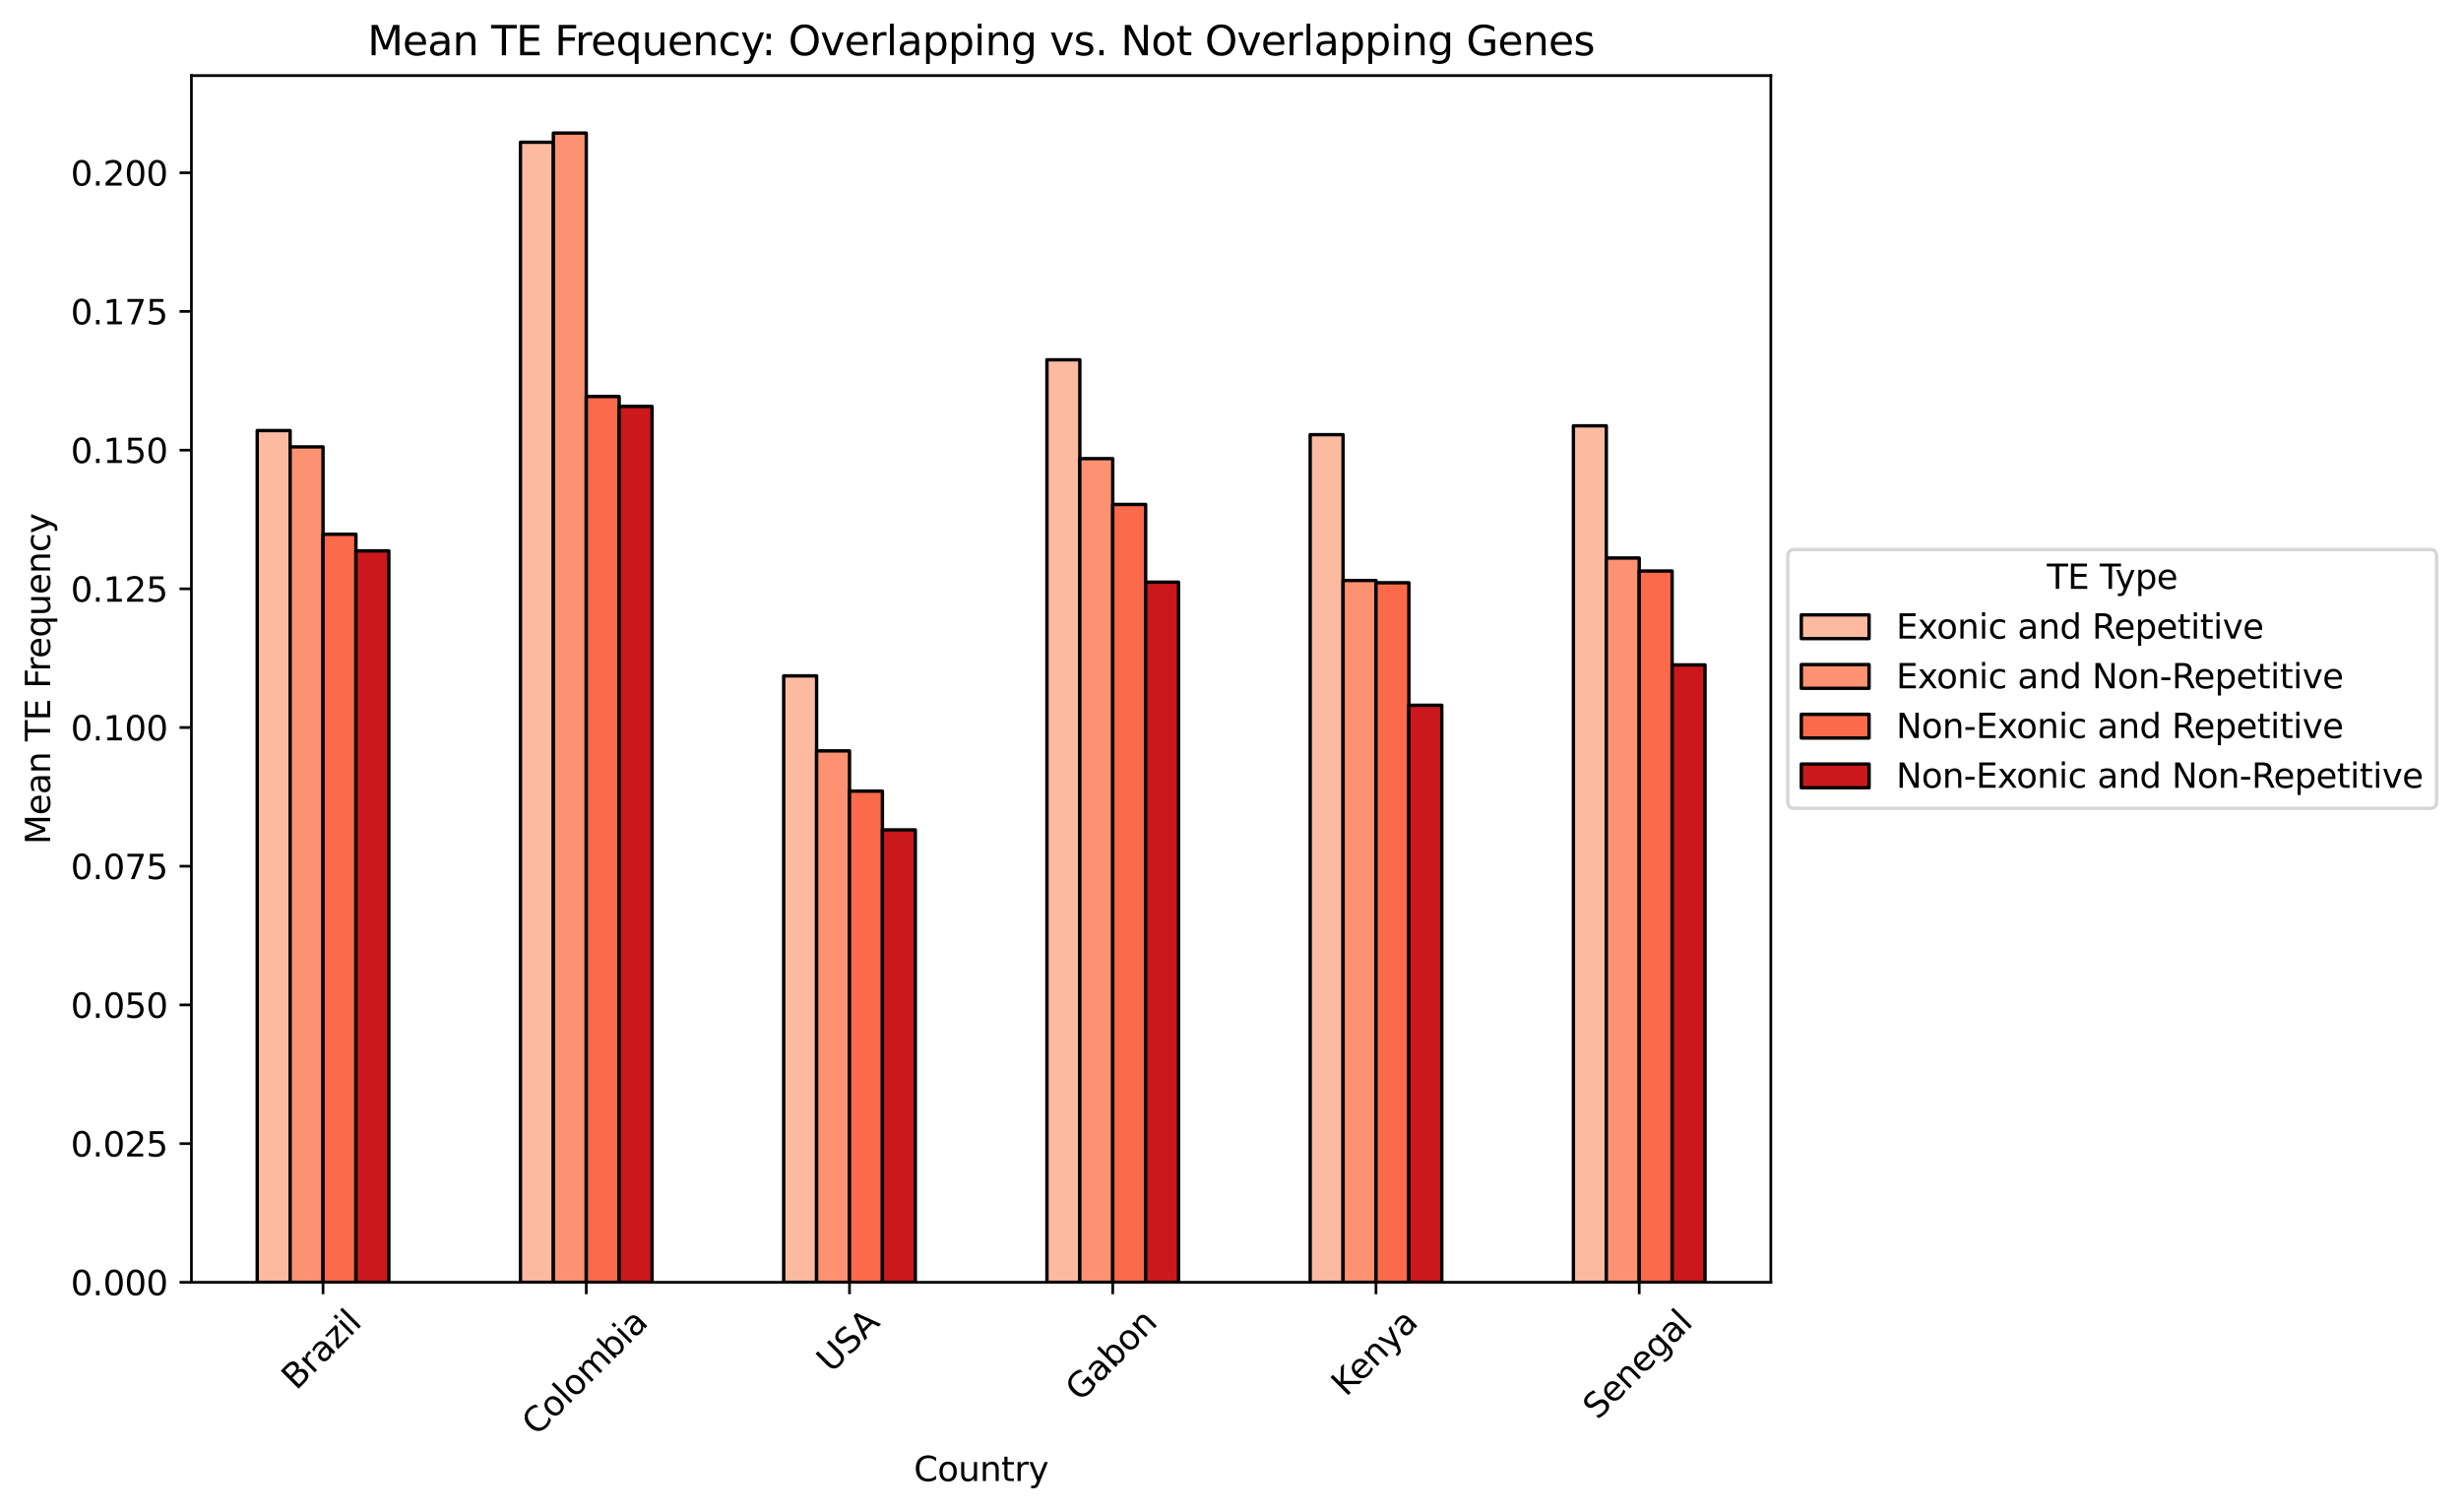 <?xml version="1.0" encoding="utf-8" standalone="no"?>
<!DOCTYPE svg PUBLIC "-//W3C//DTD SVG 1.1//EN"
  "http://www.w3.org/Graphics/SVG/1.1/DTD/svg11.dtd">
<svg xmlns:xlink="http://www.w3.org/1999/xlink" width="726.507pt" height="446.509pt" viewBox="0 0 726.507 446.509" xmlns="http://www.w3.org/2000/svg" version="1.1">
 <defs>
  <style type="text/css">*{stroke-linejoin: round; stroke-linecap: butt}</style>
 </defs>
 <g id="figure_1">
  <g id="patch_1">
   <path d="M 0 446.509 
L 726.507 446.509 
L 726.507 0 
L 0 0 
z
" style="fill: #ffffff"/>
  </g>
  <g id="axes_1">
   <g id="patch_2">
    <path d="M 56.506 378.558 
L 522.766 378.558 
L 522.766 22.318 
L 56.506 22.318 
z
" style="fill: #ffffff"/>
   </g>
   <g id="patch_3">
    <path d="M 75.934 378.558 
L 85.647 378.558 
L 85.647 127.107 
L 75.934 127.107 
z
" clip-path="url(#p487d6bd7fc)" style="fill: #fcbba1; stroke: #000000; stroke-linejoin: miter"/>
   </g>
   <g id="patch_4">
    <path d="M 153.644 378.558 
L 163.357 378.558 
L 163.357 41.989 
L 153.644 41.989 
z
" clip-path="url(#p487d6bd7fc)" style="fill: #fcbba1; stroke: #000000; stroke-linejoin: miter"/>
   </g>
   <g id="patch_5">
    <path d="M 231.354 378.558 
L 241.067 378.558 
L 241.067 199.533 
L 231.354 199.533 
z
" clip-path="url(#p487d6bd7fc)" style="fill: #fcbba1; stroke: #000000; stroke-linejoin: miter"/>
   </g>
   <g id="patch_6">
    <path d="M 309.064 378.558 
L 318.777 378.558 
L 318.777 106.212 
L 309.064 106.212 
z
" clip-path="url(#p487d6bd7fc)" style="fill: #fcbba1; stroke: #000000; stroke-linejoin: miter"/>
   </g>
   <g id="patch_7">
    <path d="M 386.774 378.558 
L 396.488 378.558 
L 396.488 128.318 
L 386.774 128.318 
z
" clip-path="url(#p487d6bd7fc)" style="fill: #fcbba1; stroke: #000000; stroke-linejoin: miter"/>
   </g>
   <g id="patch_8">
    <path d="M 464.484 378.558 
L 474.197 378.558 
L 474.197 125.704 
L 464.484 125.704 
z
" clip-path="url(#p487d6bd7fc)" style="fill: #fcbba1; stroke: #000000; stroke-linejoin: miter"/>
   </g>
   <g id="patch_9">
    <path d="M 85.647 378.558 
L 95.361 378.558 
L 95.361 131.926 
L 85.647 131.926 
z
" clip-path="url(#p487d6bd7fc)" style="fill: #fc9272; stroke: #000000; stroke-linejoin: miter"/>
   </g>
   <g id="patch_10">
    <path d="M 163.357 378.558 
L 173.071 378.558 
L 173.071 39.282 
L 163.357 39.282 
z
" clip-path="url(#p487d6bd7fc)" style="fill: #fc9272; stroke: #000000; stroke-linejoin: miter"/>
   </g>
   <g id="patch_11">
    <path d="M 241.067 378.558 
L 250.781 378.558 
L 250.781 221.669 
L 241.067 221.669 
z
" clip-path="url(#p487d6bd7fc)" style="fill: #fc9272; stroke: #000000; stroke-linejoin: miter"/>
   </g>
   <g id="patch_12">
    <path d="M 318.777 378.558 
L 328.491 378.558 
L 328.491 135.392 
L 318.777 135.392 
z
" clip-path="url(#p487d6bd7fc)" style="fill: #fc9272; stroke: #000000; stroke-linejoin: miter"/>
   </g>
   <g id="patch_13">
    <path d="M 396.488 378.558 
L 406.201 378.558 
L 406.201 171.367 
L 396.488 171.367 
z
" clip-path="url(#p487d6bd7fc)" style="fill: #fc9272; stroke: #000000; stroke-linejoin: miter"/>
   </g>
   <g id="patch_14">
    <path d="M 474.197 378.558 
L 483.911 378.558 
L 483.911 164.737 
L 474.197 164.737 
z
" clip-path="url(#p487d6bd7fc)" style="fill: #fc9272; stroke: #000000; stroke-linejoin: miter"/>
   </g>
   <g id="patch_15">
    <path d="M 95.361 378.558 
L 105.075 378.558 
L 105.075 157.716 
L 95.361 157.716 
z
" clip-path="url(#p487d6bd7fc)" style="fill: #fb6a4a; stroke: #000000; stroke-linejoin: miter"/>
   </g>
   <g id="patch_16">
    <path d="M 173.071 378.558 
L 182.785 378.558 
L 182.785 117.057 
L 173.071 117.057 
z
" clip-path="url(#p487d6bd7fc)" style="fill: #fb6a4a; stroke: #000000; stroke-linejoin: miter"/>
   </g>
   <g id="patch_17">
    <path d="M 250.781 378.558 
L 260.495 378.558 
L 260.495 233.549 
L 250.781 233.549 
z
" clip-path="url(#p487d6bd7fc)" style="fill: #fb6a4a; stroke: #000000; stroke-linejoin: miter"/>
   </g>
   <g id="patch_18">
    <path d="M 328.491 378.558 
L 338.205 378.558 
L 338.205 148.921 
L 328.491 148.921 
z
" clip-path="url(#p487d6bd7fc)" style="fill: #fb6a4a; stroke: #000000; stroke-linejoin: miter"/>
   </g>
   <g id="patch_19">
    <path d="M 406.201 378.558 
L 415.915 378.558 
L 415.915 172.039 
L 406.201 172.039 
z
" clip-path="url(#p487d6bd7fc)" style="fill: #fb6a4a; stroke: #000000; stroke-linejoin: miter"/>
   </g>
   <g id="patch_20">
    <path d="M 483.911 378.558 
L 493.625 378.558 
L 493.625 168.573 
L 483.911 168.573 
z
" clip-path="url(#p487d6bd7fc)" style="fill: #fb6a4a; stroke: #000000; stroke-linejoin: miter"/>
   </g>
   <g id="patch_21">
    <path d="M 105.075 378.558 
L 114.789 378.558 
L 114.789 162.623 
L 105.075 162.623 
z
" clip-path="url(#p487d6bd7fc)" style="fill: #cb181d; stroke: #000000; stroke-linejoin: miter"/>
   </g>
   <g id="patch_22">
    <path d="M 182.785 378.558 
L 192.499 378.558 
L 192.499 119.98 
L 182.785 119.98 
z
" clip-path="url(#p487d6bd7fc)" style="fill: #cb181d; stroke: #000000; stroke-linejoin: miter"/>
   </g>
   <g id="patch_23">
    <path d="M 260.495 378.558 
L 270.209 378.558 
L 270.209 244.987 
L 260.495 244.987 
z
" clip-path="url(#p487d6bd7fc)" style="fill: #cb181d; stroke: #000000; stroke-linejoin: miter"/>
   </g>
   <g id="patch_24">
    <path d="M 338.205 378.558 
L 347.919 378.558 
L 347.919 171.861 
L 338.205 171.861 
z
" clip-path="url(#p487d6bd7fc)" style="fill: #cb181d; stroke: #000000; stroke-linejoin: miter"/>
   </g>
   <g id="patch_25">
    <path d="M 415.915 378.558 
L 425.629 378.558 
L 425.629 208.203 
L 415.915 208.203 
z
" clip-path="url(#p487d6bd7fc)" style="fill: #cb181d; stroke: #000000; stroke-linejoin: miter"/>
   </g>
   <g id="patch_26">
    <path d="M 493.625 378.558 
L 503.339 378.558 
L 503.339 196.293 
L 493.625 196.293 
z
" clip-path="url(#p487d6bd7fc)" style="fill: #cb181d; stroke: #000000; stroke-linejoin: miter"/>
   </g>
   <g id="matplotlib.axis_1">
    <g id="xtick_1">
     <g id="line2d_1">
      <defs>
       <path id="me671d9c450" d="M 0 0 
L 0 3.5 
" style="stroke: #000000; stroke-width: 0.8"/>
      </defs>
      <g>
       <use xlink:href="#me671d9c450" x="95.361" y="378.558" style="stroke: #000000; stroke-width: 0.8"/>
      </g>
     </g>
     <g id="text_1">
      <!-- Brazil -->
      <g transform="translate(87.447 410.663) rotate(-45) scale(0.1 -0.1)">
       <defs>
        <path id="DejaVuSans-42" d="M 1259 2228 
L 1259 519 
L 2272 519 
Q 2781 519 3026 730 
Q 3272 941 3272 1375 
Q 3272 1813 3026 2020 
Q 2781 2228 2272 2228 
L 1259 2228 
z
M 1259 4147 
L 1259 2741 
L 2194 2741 
Q 2656 2741 2882 2914 
Q 3109 3088 3109 3444 
Q 3109 3797 2882 3972 
Q 2656 4147 2194 4147 
L 1259 4147 
z
M 628 4666 
L 2241 4666 
Q 2963 4666 3353 4366 
Q 3744 4066 3744 3513 
Q 3744 3084 3544 2831 
Q 3344 2578 2956 2516 
Q 3422 2416 3680 2098 
Q 3938 1781 3938 1306 
Q 3938 681 3513 340 
Q 3088 0 2303 0 
L 628 0 
L 628 4666 
z
" transform="scale(0.016)"/>
        <path id="DejaVuSans-72" d="M 2631 2963 
Q 2534 3019 2420 3045 
Q 2306 3072 2169 3072 
Q 1681 3072 1420 2755 
Q 1159 2438 1159 1844 
L 1159 0 
L 581 0 
L 581 3500 
L 1159 3500 
L 1159 2956 
Q 1341 3275 1631 3429 
Q 1922 3584 2338 3584 
Q 2397 3584 2469 3576 
Q 2541 3569 2628 3553 
L 2631 2963 
z
" transform="scale(0.016)"/>
        <path id="DejaVuSans-61" d="M 2194 1759 
Q 1497 1759 1228 1600 
Q 959 1441 959 1056 
Q 959 750 1161 570 
Q 1363 391 1709 391 
Q 2188 391 2477 730 
Q 2766 1069 2766 1631 
L 2766 1759 
L 2194 1759 
z
M 3341 1997 
L 3341 0 
L 2766 0 
L 2766 531 
Q 2569 213 2275 61 
Q 1981 -91 1556 -91 
Q 1019 -91 701 211 
Q 384 513 384 1019 
Q 384 1609 779 1909 
Q 1175 2209 1959 2209 
L 2766 2209 
L 2766 2266 
Q 2766 2663 2505 2880 
Q 2244 3097 1772 3097 
Q 1472 3097 1187 3025 
Q 903 2953 641 2809 
L 641 3341 
Q 956 3463 1253 3523 
Q 1550 3584 1831 3584 
Q 2591 3584 2966 3190 
Q 3341 2797 3341 1997 
z
" transform="scale(0.016)"/>
        <path id="DejaVuSans-7a" d="M 353 3500 
L 3084 3500 
L 3084 2975 
L 922 459 
L 3084 459 
L 3084 0 
L 275 0 
L 275 525 
L 2438 3041 
L 353 3041 
L 353 3500 
z
" transform="scale(0.016)"/>
        <path id="DejaVuSans-69" d="M 603 3500 
L 1178 3500 
L 1178 0 
L 603 0 
L 603 3500 
z
M 603 4863 
L 1178 4863 
L 1178 4134 
L 603 4134 
L 603 4863 
z
" transform="scale(0.016)"/>
        <path id="DejaVuSans-6c" d="M 603 4863 
L 1178 4863 
L 1178 0 
L 603 0 
L 603 4863 
z
" transform="scale(0.016)"/>
       </defs>
       <use xlink:href="#DejaVuSans-42"/>
       <use xlink:href="#DejaVuSans-72" x="68.604"/>
       <use xlink:href="#DejaVuSans-61" x="109.717"/>
       <use xlink:href="#DejaVuSans-7a" x="170.996"/>
       <use xlink:href="#DejaVuSans-69" x="223.486"/>
       <use xlink:href="#DejaVuSans-6c" x="251.27"/>
      </g>
     </g>
    </g>
    <g id="xtick_2">
     <g id="line2d_2">
      <g>
       <use xlink:href="#me671d9c450" x="173.071" y="378.558" style="stroke: #000000; stroke-width: 0.8"/>
      </g>
     </g>
     <g id="text_2">
      <!-- Colombia -->
      <g transform="translate(158.408 424.161) rotate(-45) scale(0.1 -0.1)">
       <defs>
        <path id="DejaVuSans-43" d="M 4122 4306 
L 4122 3641 
Q 3803 3938 3442 4084 
Q 3081 4231 2675 4231 
Q 1875 4231 1450 3742 
Q 1025 3253 1025 2328 
Q 1025 1406 1450 917 
Q 1875 428 2675 428 
Q 3081 428 3442 575 
Q 3803 722 4122 1019 
L 4122 359 
Q 3791 134 3420 21 
Q 3050 -91 2638 -91 
Q 1578 -91 968 557 
Q 359 1206 359 2328 
Q 359 3453 968 4101 
Q 1578 4750 2638 4750 
Q 3056 4750 3426 4639 
Q 3797 4528 4122 4306 
z
" transform="scale(0.016)"/>
        <path id="DejaVuSans-6f" d="M 1959 3097 
Q 1497 3097 1228 2736 
Q 959 2375 959 1747 
Q 959 1119 1226 758 
Q 1494 397 1959 397 
Q 2419 397 2687 759 
Q 2956 1122 2956 1747 
Q 2956 2369 2687 2733 
Q 2419 3097 1959 3097 
z
M 1959 3584 
Q 2709 3584 3137 3096 
Q 3566 2609 3566 1747 
Q 3566 888 3137 398 
Q 2709 -91 1959 -91 
Q 1206 -91 779 398 
Q 353 888 353 1747 
Q 353 2609 779 3096 
Q 1206 3584 1959 3584 
z
" transform="scale(0.016)"/>
        <path id="DejaVuSans-6d" d="M 3328 2828 
Q 3544 3216 3844 3400 
Q 4144 3584 4550 3584 
Q 5097 3584 5394 3201 
Q 5691 2819 5691 2113 
L 5691 0 
L 5113 0 
L 5113 2094 
Q 5113 2597 4934 2840 
Q 4756 3084 4391 3084 
Q 3944 3084 3684 2787 
Q 3425 2491 3425 1978 
L 3425 0 
L 2847 0 
L 2847 2094 
Q 2847 2600 2669 2842 
Q 2491 3084 2119 3084 
Q 1678 3084 1418 2786 
Q 1159 2488 1159 1978 
L 1159 0 
L 581 0 
L 581 3500 
L 1159 3500 
L 1159 2956 
Q 1356 3278 1631 3431 
Q 1906 3584 2284 3584 
Q 2666 3584 2933 3390 
Q 3200 3197 3328 2828 
z
" transform="scale(0.016)"/>
        <path id="DejaVuSans-62" d="M 3116 1747 
Q 3116 2381 2855 2742 
Q 2594 3103 2138 3103 
Q 1681 3103 1420 2742 
Q 1159 2381 1159 1747 
Q 1159 1113 1420 752 
Q 1681 391 2138 391 
Q 2594 391 2855 752 
Q 3116 1113 3116 1747 
z
M 1159 2969 
Q 1341 3281 1617 3432 
Q 1894 3584 2278 3584 
Q 2916 3584 3314 3078 
Q 3713 2572 3713 1747 
Q 3713 922 3314 415 
Q 2916 -91 2278 -91 
Q 1894 -91 1617 61 
Q 1341 213 1159 525 
L 1159 0 
L 581 0 
L 581 4863 
L 1159 4863 
L 1159 2969 
z
" transform="scale(0.016)"/>
       </defs>
       <use xlink:href="#DejaVuSans-43"/>
       <use xlink:href="#DejaVuSans-6f" x="69.824"/>
       <use xlink:href="#DejaVuSans-6c" x="131.006"/>
       <use xlink:href="#DejaVuSans-6f" x="158.789"/>
       <use xlink:href="#DejaVuSans-6d" x="219.971"/>
       <use xlink:href="#DejaVuSans-62" x="317.383"/>
       <use xlink:href="#DejaVuSans-69" x="380.859"/>
       <use xlink:href="#DejaVuSans-61" x="408.643"/>
      </g>
     </g>
    </g>
    <g id="xtick_3">
     <g id="line2d_3">
      <g>
       <use xlink:href="#me671d9c450" x="250.781" y="378.558" style="stroke: #000000; stroke-width: 0.8"/>
      </g>
     </g>
     <g id="text_3">
      <!-- USA -->
      <g transform="translate(245.416 405.565) rotate(-45) scale(0.1 -0.1)">
       <defs>
        <path id="DejaVuSans-55" d="M 556 4666 
L 1191 4666 
L 1191 1831 
Q 1191 1081 1462 751 
Q 1734 422 2344 422 
Q 2950 422 3222 751 
Q 3494 1081 3494 1831 
L 3494 4666 
L 4128 4666 
L 4128 1753 
Q 4128 841 3676 375 
Q 3225 -91 2344 -91 
Q 1459 -91 1007 375 
Q 556 841 556 1753 
L 556 4666 
z
" transform="scale(0.016)"/>
        <path id="DejaVuSans-53" d="M 3425 4513 
L 3425 3897 
Q 3066 4069 2747 4153 
Q 2428 4238 2131 4238 
Q 1616 4238 1336 4038 
Q 1056 3838 1056 3469 
Q 1056 3159 1242 3001 
Q 1428 2844 1947 2747 
L 2328 2669 
Q 3034 2534 3370 2195 
Q 3706 1856 3706 1288 
Q 3706 609 3251 259 
Q 2797 -91 1919 -91 
Q 1588 -91 1214 -16 
Q 841 59 441 206 
L 441 856 
Q 825 641 1194 531 
Q 1563 422 1919 422 
Q 2459 422 2753 634 
Q 3047 847 3047 1241 
Q 3047 1584 2836 1778 
Q 2625 1972 2144 2069 
L 1759 2144 
Q 1053 2284 737 2584 
Q 422 2884 422 3419 
Q 422 4038 858 4394 
Q 1294 4750 2059 4750 
Q 2388 4750 2728 4690 
Q 3069 4631 3425 4513 
z
" transform="scale(0.016)"/>
        <path id="DejaVuSans-41" d="M 2188 4044 
L 1331 1722 
L 3047 1722 
L 2188 4044 
z
M 1831 4666 
L 2547 4666 
L 4325 0 
L 3669 0 
L 3244 1197 
L 1141 1197 
L 716 0 
L 50 0 
L 1831 4666 
z
" transform="scale(0.016)"/>
       </defs>
       <use xlink:href="#DejaVuSans-55"/>
       <use xlink:href="#DejaVuSans-53" x="73.193"/>
       <use xlink:href="#DejaVuSans-41" x="138.545"/>
      </g>
     </g>
    </g>
    <g id="xtick_4">
     <g id="line2d_4">
      <g>
       <use xlink:href="#me671d9c450" x="328.491" y="378.558" style="stroke: #000000; stroke-width: 0.8"/>
      </g>
     </g>
     <g id="text_4">
      <!-- Gabon -->
      <g transform="translate(318.888 414.04) rotate(-45) scale(0.1 -0.1)">
       <defs>
        <path id="DejaVuSans-47" d="M 3809 666 
L 3809 1919 
L 2778 1919 
L 2778 2438 
L 4434 2438 
L 4434 434 
Q 4069 175 3628 42 
Q 3188 -91 2688 -91 
Q 1594 -91 976 548 
Q 359 1188 359 2328 
Q 359 3472 976 4111 
Q 1594 4750 2688 4750 
Q 3144 4750 3555 4637 
Q 3966 4525 4313 4306 
L 4313 3634 
Q 3963 3931 3569 4081 
Q 3175 4231 2741 4231 
Q 1884 4231 1454 3753 
Q 1025 3275 1025 2328 
Q 1025 1384 1454 906 
Q 1884 428 2741 428 
Q 3075 428 3337 486 
Q 3600 544 3809 666 
z
" transform="scale(0.016)"/>
        <path id="DejaVuSans-6e" d="M 3513 2113 
L 3513 0 
L 2938 0 
L 2938 2094 
Q 2938 2591 2744 2837 
Q 2550 3084 2163 3084 
Q 1697 3084 1428 2787 
Q 1159 2491 1159 1978 
L 1159 0 
L 581 0 
L 581 3500 
L 1159 3500 
L 1159 2956 
Q 1366 3272 1645 3428 
Q 1925 3584 2291 3584 
Q 2894 3584 3203 3211 
Q 3513 2838 3513 2113 
z
" transform="scale(0.016)"/>
       </defs>
       <use xlink:href="#DejaVuSans-47"/>
       <use xlink:href="#DejaVuSans-61" x="77.49"/>
       <use xlink:href="#DejaVuSans-62" x="138.77"/>
       <use xlink:href="#DejaVuSans-6f" x="202.246"/>
       <use xlink:href="#DejaVuSans-6e" x="263.428"/>
      </g>
     </g>
    </g>
    <g id="xtick_5">
     <g id="line2d_5">
      <g>
       <use xlink:href="#me671d9c450" x="406.201" y="378.558" style="stroke: #000000; stroke-width: 0.8"/>
      </g>
     </g>
     <g id="text_5">
      <!-- Kenya -->
      <g transform="translate(397.335 412.565) rotate(-45) scale(0.1 -0.1)">
       <defs>
        <path id="DejaVuSans-4b" d="M 628 4666 
L 1259 4666 
L 1259 2694 
L 3353 4666 
L 4166 4666 
L 1850 2491 
L 4331 0 
L 3500 0 
L 1259 2247 
L 1259 0 
L 628 0 
L 628 4666 
z
" transform="scale(0.016)"/>
        <path id="DejaVuSans-65" d="M 3597 1894 
L 3597 1613 
L 953 1613 
Q 991 1019 1311 708 
Q 1631 397 2203 397 
Q 2534 397 2845 478 
Q 3156 559 3463 722 
L 3463 178 
Q 3153 47 2828 -22 
Q 2503 -91 2169 -91 
Q 1331 -91 842 396 
Q 353 884 353 1716 
Q 353 2575 817 3079 
Q 1281 3584 2069 3584 
Q 2775 3584 3186 3129 
Q 3597 2675 3597 1894 
z
M 3022 2063 
Q 3016 2534 2758 2815 
Q 2500 3097 2075 3097 
Q 1594 3097 1305 2825 
Q 1016 2553 972 2059 
L 3022 2063 
z
" transform="scale(0.016)"/>
        <path id="DejaVuSans-79" d="M 2059 -325 
Q 1816 -950 1584 -1140 
Q 1353 -1331 966 -1331 
L 506 -1331 
L 506 -850 
L 844 -850 
Q 1081 -850 1212 -737 
Q 1344 -625 1503 -206 
L 1606 56 
L 191 3500 
L 800 3500 
L 1894 763 
L 2988 3500 
L 3597 3500 
L 2059 -325 
z
" transform="scale(0.016)"/>
       </defs>
       <use xlink:href="#DejaVuSans-4b"/>
       <use xlink:href="#DejaVuSans-65" x="60.576"/>
       <use xlink:href="#DejaVuSans-6e" x="122.1"/>
       <use xlink:href="#DejaVuSans-79" x="185.479"/>
       <use xlink:href="#DejaVuSans-61" x="244.658"/>
      </g>
     </g>
    </g>
    <g id="xtick_6">
     <g id="line2d_6">
      <g>
       <use xlink:href="#me671d9c450" x="483.911" y="378.558" style="stroke: #000000; stroke-width: 0.8"/>
      </g>
     </g>
     <g id="text_6">
      <!-- Senegal -->
      <g transform="translate(471.633 419.39) rotate(-45) scale(0.1 -0.1)">
       <defs>
        <path id="DejaVuSans-67" d="M 2906 1791 
Q 2906 2416 2648 2759 
Q 2391 3103 1925 3103 
Q 1463 3103 1205 2759 
Q 947 2416 947 1791 
Q 947 1169 1205 825 
Q 1463 481 1925 481 
Q 2391 481 2648 825 
Q 2906 1169 2906 1791 
z
M 3481 434 
Q 3481 -459 3084 -895 
Q 2688 -1331 1869 -1331 
Q 1566 -1331 1297 -1286 
Q 1028 -1241 775 -1147 
L 775 -588 
Q 1028 -725 1275 -790 
Q 1522 -856 1778 -856 
Q 2344 -856 2625 -561 
Q 2906 -266 2906 331 
L 2906 616 
Q 2728 306 2450 153 
Q 2172 0 1784 0 
Q 1141 0 747 490 
Q 353 981 353 1791 
Q 353 2603 747 3093 
Q 1141 3584 1784 3584 
Q 2172 3584 2450 3431 
Q 2728 3278 2906 2969 
L 2906 3500 
L 3481 3500 
L 3481 434 
z
" transform="scale(0.016)"/>
       </defs>
       <use xlink:href="#DejaVuSans-53"/>
       <use xlink:href="#DejaVuSans-65" x="63.477"/>
       <use xlink:href="#DejaVuSans-6e" x="125"/>
       <use xlink:href="#DejaVuSans-65" x="188.379"/>
       <use xlink:href="#DejaVuSans-67" x="249.902"/>
       <use xlink:href="#DejaVuSans-61" x="313.379"/>
       <use xlink:href="#DejaVuSans-6c" x="374.658"/>
      </g>
     </g>
    </g>
    <g id="text_7">
     <!-- Country -->
     <g transform="translate(269.773 437.23) scale(0.1 -0.1)">
      <defs>
       <path id="DejaVuSans-75" d="M 544 1381 
L 544 3500 
L 1119 3500 
L 1119 1403 
Q 1119 906 1312 657 
Q 1506 409 1894 409 
Q 2359 409 2629 706 
Q 2900 1003 2900 1516 
L 2900 3500 
L 3475 3500 
L 3475 0 
L 2900 0 
L 2900 538 
Q 2691 219 2414 64 
Q 2138 -91 1772 -91 
Q 1169 -91 856 284 
Q 544 659 544 1381 
z
M 1991 3584 
L 1991 3584 
z
" transform="scale(0.016)"/>
       <path id="DejaVuSans-74" d="M 1172 4494 
L 1172 3500 
L 2356 3500 
L 2356 3053 
L 1172 3053 
L 1172 1153 
Q 1172 725 1289 603 
Q 1406 481 1766 481 
L 2356 481 
L 2356 0 
L 1766 0 
Q 1100 0 847 248 
Q 594 497 594 1153 
L 594 3053 
L 172 3053 
L 172 3500 
L 594 3500 
L 594 4494 
L 1172 4494 
z
" transform="scale(0.016)"/>
      </defs>
      <use xlink:href="#DejaVuSans-43"/>
      <use xlink:href="#DejaVuSans-6f" x="69.824"/>
      <use xlink:href="#DejaVuSans-75" x="131.006"/>
      <use xlink:href="#DejaVuSans-6e" x="194.385"/>
      <use xlink:href="#DejaVuSans-74" x="257.764"/>
      <use xlink:href="#DejaVuSans-72" x="296.973"/>
      <use xlink:href="#DejaVuSans-79" x="338.086"/>
     </g>
    </g>
   </g>
   <g id="matplotlib.axis_2">
    <g id="ytick_1">
     <g id="line2d_7">
      <defs>
       <path id="m6099fa5d20" d="M 0 0 
L -3.5 0 
" style="stroke: #000000; stroke-width: 0.8"/>
      </defs>
      <g>
       <use xlink:href="#m6099fa5d20" x="56.506" y="378.558" style="stroke: #000000; stroke-width: 0.8"/>
      </g>
     </g>
     <g id="text_8">
      <!-- 0.000 -->
      <g transform="translate(20.878 382.357) scale(0.1 -0.1)">
       <defs>
        <path id="DejaVuSans-30" d="M 2034 4250 
Q 1547 4250 1301 3770 
Q 1056 3291 1056 2328 
Q 1056 1369 1301 889 
Q 1547 409 2034 409 
Q 2525 409 2770 889 
Q 3016 1369 3016 2328 
Q 3016 3291 2770 3770 
Q 2525 4250 2034 4250 
z
M 2034 4750 
Q 2819 4750 3233 4129 
Q 3647 3509 3647 2328 
Q 3647 1150 3233 529 
Q 2819 -91 2034 -91 
Q 1250 -91 836 529 
Q 422 1150 422 2328 
Q 422 3509 836 4129 
Q 1250 4750 2034 4750 
z
" transform="scale(0.016)"/>
        <path id="DejaVuSans-2e" d="M 684 794 
L 1344 794 
L 1344 0 
L 684 0 
L 684 794 
z
" transform="scale(0.016)"/>
       </defs>
       <use xlink:href="#DejaVuSans-30"/>
       <use xlink:href="#DejaVuSans-2e" x="63.623"/>
       <use xlink:href="#DejaVuSans-30" x="95.41"/>
       <use xlink:href="#DejaVuSans-30" x="159.033"/>
       <use xlink:href="#DejaVuSans-30" x="222.656"/>
      </g>
     </g>
    </g>
    <g id="ytick_2">
     <g id="line2d_8">
      <g>
       <use xlink:href="#m6099fa5d20" x="56.506" y="337.613" style="stroke: #000000; stroke-width: 0.8"/>
      </g>
     </g>
     <g id="text_9">
      <!-- 0.025 -->
      <g transform="translate(20.878 341.412) scale(0.1 -0.1)">
       <defs>
        <path id="DejaVuSans-32" d="M 1228 531 
L 3431 531 
L 3431 0 
L 469 0 
L 469 531 
Q 828 903 1448 1529 
Q 2069 2156 2228 2338 
Q 2531 2678 2651 2914 
Q 2772 3150 2772 3378 
Q 2772 3750 2511 3984 
Q 2250 4219 1831 4219 
Q 1534 4219 1204 4116 
Q 875 4013 500 3803 
L 500 4441 
Q 881 4594 1212 4672 
Q 1544 4750 1819 4750 
Q 2544 4750 2975 4387 
Q 3406 4025 3406 3419 
Q 3406 3131 3298 2873 
Q 3191 2616 2906 2266 
Q 2828 2175 2409 1742 
Q 1991 1309 1228 531 
z
" transform="scale(0.016)"/>
        <path id="DejaVuSans-35" d="M 691 4666 
L 3169 4666 
L 3169 4134 
L 1269 4134 
L 1269 2991 
Q 1406 3038 1543 3061 
Q 1681 3084 1819 3084 
Q 2600 3084 3056 2656 
Q 3513 2228 3513 1497 
Q 3513 744 3044 326 
Q 2575 -91 1722 -91 
Q 1428 -91 1123 -41 
Q 819 9 494 109 
L 494 744 
Q 775 591 1075 516 
Q 1375 441 1709 441 
Q 2250 441 2565 725 
Q 2881 1009 2881 1497 
Q 2881 1984 2565 2268 
Q 2250 2553 1709 2553 
Q 1456 2553 1204 2497 
Q 953 2441 691 2322 
L 691 4666 
z
" transform="scale(0.016)"/>
       </defs>
       <use xlink:href="#DejaVuSans-30"/>
       <use xlink:href="#DejaVuSans-2e" x="63.623"/>
       <use xlink:href="#DejaVuSans-30" x="95.41"/>
       <use xlink:href="#DejaVuSans-32" x="159.033"/>
       <use xlink:href="#DejaVuSans-35" x="222.656"/>
      </g>
     </g>
    </g>
    <g id="ytick_3">
     <g id="line2d_9">
      <g>
       <use xlink:href="#m6099fa5d20" x="56.506" y="296.667" style="stroke: #000000; stroke-width: 0.8"/>
      </g>
     </g>
     <g id="text_10">
      <!-- 0.050 -->
      <g transform="translate(20.878 300.467) scale(0.1 -0.1)">
       <use xlink:href="#DejaVuSans-30"/>
       <use xlink:href="#DejaVuSans-2e" x="63.623"/>
       <use xlink:href="#DejaVuSans-30" x="95.41"/>
       <use xlink:href="#DejaVuSans-35" x="159.033"/>
       <use xlink:href="#DejaVuSans-30" x="222.656"/>
      </g>
     </g>
    </g>
    <g id="ytick_4">
     <g id="line2d_10">
      <g>
       <use xlink:href="#m6099fa5d20" x="56.506" y="255.722" style="stroke: #000000; stroke-width: 0.8"/>
      </g>
     </g>
     <g id="text_11">
      <!-- 0.075 -->
      <g transform="translate(20.878 259.521) scale(0.1 -0.1)">
       <defs>
        <path id="DejaVuSans-37" d="M 525 4666 
L 3525 4666 
L 3525 4397 
L 1831 0 
L 1172 0 
L 2766 4134 
L 525 4134 
L 525 4666 
z
" transform="scale(0.016)"/>
       </defs>
       <use xlink:href="#DejaVuSans-30"/>
       <use xlink:href="#DejaVuSans-2e" x="63.623"/>
       <use xlink:href="#DejaVuSans-30" x="95.41"/>
       <use xlink:href="#DejaVuSans-37" x="159.033"/>
       <use xlink:href="#DejaVuSans-35" x="222.656"/>
      </g>
     </g>
    </g>
    <g id="ytick_5">
     <g id="line2d_11">
      <g>
       <use xlink:href="#m6099fa5d20" x="56.506" y="214.777" style="stroke: #000000; stroke-width: 0.8"/>
      </g>
     </g>
     <g id="text_12">
      <!-- 0.100 -->
      <g transform="translate(20.878 218.576) scale(0.1 -0.1)">
       <defs>
        <path id="DejaVuSans-31" d="M 794 531 
L 1825 531 
L 1825 4091 
L 703 3866 
L 703 4441 
L 1819 4666 
L 2450 4666 
L 2450 531 
L 3481 531 
L 3481 0 
L 794 0 
L 794 531 
z
" transform="scale(0.016)"/>
       </defs>
       <use xlink:href="#DejaVuSans-30"/>
       <use xlink:href="#DejaVuSans-2e" x="63.623"/>
       <use xlink:href="#DejaVuSans-31" x="95.41"/>
       <use xlink:href="#DejaVuSans-30" x="159.033"/>
       <use xlink:href="#DejaVuSans-30" x="222.656"/>
      </g>
     </g>
    </g>
    <g id="ytick_6">
     <g id="line2d_12">
      <g>
       <use xlink:href="#m6099fa5d20" x="56.506" y="173.831" style="stroke: #000000; stroke-width: 0.8"/>
      </g>
     </g>
     <g id="text_13">
      <!-- 0.125 -->
      <g transform="translate(20.878 177.63) scale(0.1 -0.1)">
       <use xlink:href="#DejaVuSans-30"/>
       <use xlink:href="#DejaVuSans-2e" x="63.623"/>
       <use xlink:href="#DejaVuSans-31" x="95.41"/>
       <use xlink:href="#DejaVuSans-32" x="159.033"/>
       <use xlink:href="#DejaVuSans-35" x="222.656"/>
      </g>
     </g>
    </g>
    <g id="ytick_7">
     <g id="line2d_13">
      <g>
       <use xlink:href="#m6099fa5d20" x="56.506" y="132.886" style="stroke: #000000; stroke-width: 0.8"/>
      </g>
     </g>
     <g id="text_14">
      <!-- 0.150 -->
      <g transform="translate(20.878 136.685) scale(0.1 -0.1)">
       <use xlink:href="#DejaVuSans-30"/>
       <use xlink:href="#DejaVuSans-2e" x="63.623"/>
       <use xlink:href="#DejaVuSans-31" x="95.41"/>
       <use xlink:href="#DejaVuSans-35" x="159.033"/>
       <use xlink:href="#DejaVuSans-30" x="222.656"/>
      </g>
     </g>
    </g>
    <g id="ytick_8">
     <g id="line2d_14">
      <g>
       <use xlink:href="#m6099fa5d20" x="56.506" y="91.94" style="stroke: #000000; stroke-width: 0.8"/>
      </g>
     </g>
     <g id="text_15">
      <!-- 0.175 -->
      <g transform="translate(20.878 95.74) scale(0.1 -0.1)">
       <use xlink:href="#DejaVuSans-30"/>
       <use xlink:href="#DejaVuSans-2e" x="63.623"/>
       <use xlink:href="#DejaVuSans-31" x="95.41"/>
       <use xlink:href="#DejaVuSans-37" x="159.033"/>
       <use xlink:href="#DejaVuSans-35" x="222.656"/>
      </g>
     </g>
    </g>
    <g id="ytick_9">
     <g id="line2d_15">
      <g>
       <use xlink:href="#m6099fa5d20" x="56.506" y="50.995" style="stroke: #000000; stroke-width: 0.8"/>
      </g>
     </g>
     <g id="text_16">
      <!-- 0.200 -->
      <g transform="translate(20.878 54.794) scale(0.1 -0.1)">
       <use xlink:href="#DejaVuSans-30"/>
       <use xlink:href="#DejaVuSans-2e" x="63.623"/>
       <use xlink:href="#DejaVuSans-32" x="95.41"/>
       <use xlink:href="#DejaVuSans-30" x="159.033"/>
       <use xlink:href="#DejaVuSans-30" x="222.656"/>
      </g>
     </g>
    </g>
    <g id="text_17">
     <!-- Mean TE Frequency -->
     <g transform="translate(14.798 249.283) rotate(-90) scale(0.1 -0.1)">
      <defs>
       <path id="DejaVuSans-4d" d="M 628 4666 
L 1569 4666 
L 2759 1491 
L 3956 4666 
L 4897 4666 
L 4897 0 
L 4281 0 
L 4281 4097 
L 3078 897 
L 2444 897 
L 1241 4097 
L 1241 0 
L 628 0 
L 628 4666 
z
" transform="scale(0.016)"/>
       <path id="DejaVuSans-20" transform="scale(0.016)"/>
       <path id="DejaVuSans-54" d="M -19 4666 
L 3928 4666 
L 3928 4134 
L 2272 4134 
L 2272 0 
L 1638 0 
L 1638 4134 
L -19 4134 
L -19 4666 
z
" transform="scale(0.016)"/>
       <path id="DejaVuSans-45" d="M 628 4666 
L 3578 4666 
L 3578 4134 
L 1259 4134 
L 1259 2753 
L 3481 2753 
L 3481 2222 
L 1259 2222 
L 1259 531 
L 3634 531 
L 3634 0 
L 628 0 
L 628 4666 
z
" transform="scale(0.016)"/>
       <path id="DejaVuSans-46" d="M 628 4666 
L 3309 4666 
L 3309 4134 
L 1259 4134 
L 1259 2759 
L 3109 2759 
L 3109 2228 
L 1259 2228 
L 1259 0 
L 628 0 
L 628 4666 
z
" transform="scale(0.016)"/>
       <path id="DejaVuSans-71" d="M 947 1747 
Q 947 1113 1208 752 
Q 1469 391 1925 391 
Q 2381 391 2643 752 
Q 2906 1113 2906 1747 
Q 2906 2381 2643 2742 
Q 2381 3103 1925 3103 
Q 1469 3103 1208 2742 
Q 947 2381 947 1747 
z
M 2906 525 
Q 2725 213 2448 61 
Q 2172 -91 1784 -91 
Q 1150 -91 751 415 
Q 353 922 353 1747 
Q 353 2572 751 3078 
Q 1150 3584 1784 3584 
Q 2172 3584 2448 3432 
Q 2725 3281 2906 2969 
L 2906 3500 
L 3481 3500 
L 3481 -1331 
L 2906 -1331 
L 2906 525 
z
" transform="scale(0.016)"/>
       <path id="DejaVuSans-63" d="M 3122 3366 
L 3122 2828 
Q 2878 2963 2633 3030 
Q 2388 3097 2138 3097 
Q 1578 3097 1268 2742 
Q 959 2388 959 1747 
Q 959 1106 1268 751 
Q 1578 397 2138 397 
Q 2388 397 2633 464 
Q 2878 531 3122 666 
L 3122 134 
Q 2881 22 2623 -34 
Q 2366 -91 2075 -91 
Q 1284 -91 818 406 
Q 353 903 353 1747 
Q 353 2603 823 3093 
Q 1294 3584 2113 3584 
Q 2378 3584 2631 3529 
Q 2884 3475 3122 3366 
z
" transform="scale(0.016)"/>
      </defs>
      <use xlink:href="#DejaVuSans-4d"/>
      <use xlink:href="#DejaVuSans-65" x="86.279"/>
      <use xlink:href="#DejaVuSans-61" x="147.803"/>
      <use xlink:href="#DejaVuSans-6e" x="209.082"/>
      <use xlink:href="#DejaVuSans-20" x="272.461"/>
      <use xlink:href="#DejaVuSans-54" x="304.248"/>
      <use xlink:href="#DejaVuSans-45" x="365.332"/>
      <use xlink:href="#DejaVuSans-20" x="428.516"/>
      <use xlink:href="#DejaVuSans-46" x="460.303"/>
      <use xlink:href="#DejaVuSans-72" x="510.572"/>
      <use xlink:href="#DejaVuSans-65" x="549.436"/>
      <use xlink:href="#DejaVuSans-71" x="610.959"/>
      <use xlink:href="#DejaVuSans-75" x="674.436"/>
      <use xlink:href="#DejaVuSans-65" x="737.814"/>
      <use xlink:href="#DejaVuSans-6e" x="799.338"/>
      <use xlink:href="#DejaVuSans-63" x="862.717"/>
      <use xlink:href="#DejaVuSans-79" x="917.697"/>
     </g>
    </g>
   </g>
   <g id="patch_27">
    <path d="M 56.506 378.558 
L 56.506 22.318 
" style="fill: none; stroke: #000000; stroke-width: 0.8; stroke-linejoin: miter; stroke-linecap: square"/>
   </g>
   <g id="patch_28">
    <path d="M 522.766 378.558 
L 522.766 22.318 
" style="fill: none; stroke: #000000; stroke-width: 0.8; stroke-linejoin: miter; stroke-linecap: square"/>
   </g>
   <g id="patch_29">
    <path d="M 56.506 378.558 
L 522.766 378.558 
" style="fill: none; stroke: #000000; stroke-width: 0.8; stroke-linejoin: miter; stroke-linecap: square"/>
   </g>
   <g id="patch_30">
    <path d="M 56.506 22.318 
L 522.766 22.318 
" style="fill: none; stroke: #000000; stroke-width: 0.8; stroke-linejoin: miter; stroke-linecap: square"/>
   </g>
   <g id="text_18">
    <!-- Mean TE Frequency: Overlapping vs. Not Overlapping Genes -->
    <g transform="translate(108.499 16.318) scale(0.12 -0.12)">
     <defs>
      <path id="DejaVuSans-3a" d="M 750 794 
L 1409 794 
L 1409 0 
L 750 0 
L 750 794 
z
M 750 3309 
L 1409 3309 
L 1409 2516 
L 750 2516 
L 750 3309 
z
" transform="scale(0.016)"/>
      <path id="DejaVuSans-4f" d="M 2522 4238 
Q 1834 4238 1429 3725 
Q 1025 3213 1025 2328 
Q 1025 1447 1429 934 
Q 1834 422 2522 422 
Q 3209 422 3611 934 
Q 4013 1447 4013 2328 
Q 4013 3213 3611 3725 
Q 3209 4238 2522 4238 
z
M 2522 4750 
Q 3503 4750 4090 4092 
Q 4678 3434 4678 2328 
Q 4678 1225 4090 567 
Q 3503 -91 2522 -91 
Q 1538 -91 948 565 
Q 359 1222 359 2328 
Q 359 3434 948 4092 
Q 1538 4750 2522 4750 
z
" transform="scale(0.016)"/>
      <path id="DejaVuSans-76" d="M 191 3500 
L 800 3500 
L 1894 563 
L 2988 3500 
L 3597 3500 
L 2284 0 
L 1503 0 
L 191 3500 
z
" transform="scale(0.016)"/>
      <path id="DejaVuSans-70" d="M 1159 525 
L 1159 -1331 
L 581 -1331 
L 581 3500 
L 1159 3500 
L 1159 2969 
Q 1341 3281 1617 3432 
Q 1894 3584 2278 3584 
Q 2916 3584 3314 3078 
Q 3713 2572 3713 1747 
Q 3713 922 3314 415 
Q 2916 -91 2278 -91 
Q 1894 -91 1617 61 
Q 1341 213 1159 525 
z
M 3116 1747 
Q 3116 2381 2855 2742 
Q 2594 3103 2138 3103 
Q 1681 3103 1420 2742 
Q 1159 2381 1159 1747 
Q 1159 1113 1420 752 
Q 1681 391 2138 391 
Q 2594 391 2855 752 
Q 3116 1113 3116 1747 
z
" transform="scale(0.016)"/>
      <path id="DejaVuSans-73" d="M 2834 3397 
L 2834 2853 
Q 2591 2978 2328 3040 
Q 2066 3103 1784 3103 
Q 1356 3103 1142 2972 
Q 928 2841 928 2578 
Q 928 2378 1081 2264 
Q 1234 2150 1697 2047 
L 1894 2003 
Q 2506 1872 2764 1633 
Q 3022 1394 3022 966 
Q 3022 478 2636 193 
Q 2250 -91 1575 -91 
Q 1294 -91 989 -36 
Q 684 19 347 128 
L 347 722 
Q 666 556 975 473 
Q 1284 391 1588 391 
Q 1994 391 2212 530 
Q 2431 669 2431 922 
Q 2431 1156 2273 1281 
Q 2116 1406 1581 1522 
L 1381 1569 
Q 847 1681 609 1914 
Q 372 2147 372 2553 
Q 372 3047 722 3315 
Q 1072 3584 1716 3584 
Q 2034 3584 2315 3537 
Q 2597 3491 2834 3397 
z
" transform="scale(0.016)"/>
      <path id="DejaVuSans-4e" d="M 628 4666 
L 1478 4666 
L 3547 763 
L 3547 4666 
L 4159 4666 
L 4159 0 
L 3309 0 
L 1241 3903 
L 1241 0 
L 628 0 
L 628 4666 
z
" transform="scale(0.016)"/>
     </defs>
     <use xlink:href="#DejaVuSans-4d"/>
     <use xlink:href="#DejaVuSans-65" x="86.279"/>
     <use xlink:href="#DejaVuSans-61" x="147.803"/>
     <use xlink:href="#DejaVuSans-6e" x="209.082"/>
     <use xlink:href="#DejaVuSans-20" x="272.461"/>
     <use xlink:href="#DejaVuSans-54" x="304.248"/>
     <use xlink:href="#DejaVuSans-45" x="365.332"/>
     <use xlink:href="#DejaVuSans-20" x="428.516"/>
     <use xlink:href="#DejaVuSans-46" x="460.303"/>
     <use xlink:href="#DejaVuSans-72" x="510.572"/>
     <use xlink:href="#DejaVuSans-65" x="549.436"/>
     <use xlink:href="#DejaVuSans-71" x="610.959"/>
     <use xlink:href="#DejaVuSans-75" x="674.436"/>
     <use xlink:href="#DejaVuSans-65" x="737.814"/>
     <use xlink:href="#DejaVuSans-6e" x="799.338"/>
     <use xlink:href="#DejaVuSans-63" x="862.717"/>
     <use xlink:href="#DejaVuSans-79" x="917.697"/>
     <use xlink:href="#DejaVuSans-3a" x="969.627"/>
     <use xlink:href="#DejaVuSans-20" x="1003.318"/>
     <use xlink:href="#DejaVuSans-4f" x="1035.105"/>
     <use xlink:href="#DejaVuSans-76" x="1113.816"/>
     <use xlink:href="#DejaVuSans-65" x="1172.996"/>
     <use xlink:href="#DejaVuSans-72" x="1234.52"/>
     <use xlink:href="#DejaVuSans-6c" x="1275.633"/>
     <use xlink:href="#DejaVuSans-61" x="1303.416"/>
     <use xlink:href="#DejaVuSans-70" x="1364.695"/>
     <use xlink:href="#DejaVuSans-70" x="1428.172"/>
     <use xlink:href="#DejaVuSans-69" x="1491.648"/>
     <use xlink:href="#DejaVuSans-6e" x="1519.432"/>
     <use xlink:href="#DejaVuSans-67" x="1582.811"/>
     <use xlink:href="#DejaVuSans-20" x="1646.287"/>
     <use xlink:href="#DejaVuSans-76" x="1678.074"/>
     <use xlink:href="#DejaVuSans-73" x="1737.254"/>
     <use xlink:href="#DejaVuSans-2e" x="1789.354"/>
     <use xlink:href="#DejaVuSans-20" x="1821.141"/>
     <use xlink:href="#DejaVuSans-4e" x="1852.928"/>
     <use xlink:href="#DejaVuSans-6f" x="1927.732"/>
     <use xlink:href="#DejaVuSans-74" x="1988.914"/>
     <use xlink:href="#DejaVuSans-20" x="2028.123"/>
     <use xlink:href="#DejaVuSans-4f" x="2059.91"/>
     <use xlink:href="#DejaVuSans-76" x="2138.621"/>
     <use xlink:href="#DejaVuSans-65" x="2197.801"/>
     <use xlink:href="#DejaVuSans-72" x="2259.324"/>
     <use xlink:href="#DejaVuSans-6c" x="2300.438"/>
     <use xlink:href="#DejaVuSans-61" x="2328.221"/>
     <use xlink:href="#DejaVuSans-70" x="2389.5"/>
     <use xlink:href="#DejaVuSans-70" x="2452.977"/>
     <use xlink:href="#DejaVuSans-69" x="2516.453"/>
     <use xlink:href="#DejaVuSans-6e" x="2544.236"/>
     <use xlink:href="#DejaVuSans-67" x="2607.615"/>
     <use xlink:href="#DejaVuSans-20" x="2671.092"/>
     <use xlink:href="#DejaVuSans-47" x="2702.879"/>
     <use xlink:href="#DejaVuSans-65" x="2780.369"/>
     <use xlink:href="#DejaVuSans-6e" x="2841.893"/>
     <use xlink:href="#DejaVuSans-65" x="2905.271"/>
     <use xlink:href="#DejaVuSans-73" x="2966.795"/>
    </g>
   </g>
   <g id="legend_1">
    <g id="patch_31">
     <path d="M 529.766 238.633 
L 717.307 238.633 
Q 719.307 238.633 719.307 236.633 
L 719.307 164.243 
Q 719.307 162.243 717.307 162.243 
L 529.766 162.243 
Q 527.766 162.243 527.766 164.243 
L 527.766 236.633 
Q 527.766 238.633 529.766 238.633 
z
" style="fill: #ffffff; opacity: 0.8; stroke: #cccccc; stroke-linejoin: miter"/>
    </g>
    <g id="text_19">
     <!-- TE Type -->
     <g transform="translate(604.251 173.841) scale(0.1 -0.1)">
      <use xlink:href="#DejaVuSans-54"/>
      <use xlink:href="#DejaVuSans-45" x="61.084"/>
      <use xlink:href="#DejaVuSans-20" x="124.268"/>
      <use xlink:href="#DejaVuSans-54" x="156.055"/>
      <use xlink:href="#DejaVuSans-79" x="201.514"/>
      <use xlink:href="#DejaVuSans-70" x="260.693"/>
      <use xlink:href="#DejaVuSans-65" x="324.17"/>
     </g>
    </g>
    <g id="patch_32">
     <path d="M 531.766 188.519 
L 551.766 188.519 
L 551.766 181.519 
L 531.766 181.519 
z
" style="fill: #fcbba1; stroke: #000000; stroke-linejoin: miter"/>
    </g>
    <g id="text_20">
     <!-- Exonic and Repetitive -->
     <g transform="translate(559.766 188.519) scale(0.1 -0.1)">
      <defs>
       <path id="DejaVuSans-78" d="M 3513 3500 
L 2247 1797 
L 3578 0 
L 2900 0 
L 1881 1375 
L 863 0 
L 184 0 
L 1544 1831 
L 300 3500 
L 978 3500 
L 1906 2253 
L 2834 3500 
L 3513 3500 
z
" transform="scale(0.016)"/>
       <path id="DejaVuSans-64" d="M 2906 2969 
L 2906 4863 
L 3481 4863 
L 3481 0 
L 2906 0 
L 2906 525 
Q 2725 213 2448 61 
Q 2172 -91 1784 -91 
Q 1150 -91 751 415 
Q 353 922 353 1747 
Q 353 2572 751 3078 
Q 1150 3584 1784 3584 
Q 2172 3584 2448 3432 
Q 2725 3281 2906 2969 
z
M 947 1747 
Q 947 1113 1208 752 
Q 1469 391 1925 391 
Q 2381 391 2643 752 
Q 2906 1113 2906 1747 
Q 2906 2381 2643 2742 
Q 2381 3103 1925 3103 
Q 1469 3103 1208 2742 
Q 947 2381 947 1747 
z
" transform="scale(0.016)"/>
       <path id="DejaVuSans-52" d="M 2841 2188 
Q 3044 2119 3236 1894 
Q 3428 1669 3622 1275 
L 4263 0 
L 3584 0 
L 2988 1197 
Q 2756 1666 2539 1819 
Q 2322 1972 1947 1972 
L 1259 1972 
L 1259 0 
L 628 0 
L 628 4666 
L 2053 4666 
Q 2853 4666 3247 4331 
Q 3641 3997 3641 3322 
Q 3641 2881 3436 2590 
Q 3231 2300 2841 2188 
z
M 1259 4147 
L 1259 2491 
L 2053 2491 
Q 2509 2491 2742 2702 
Q 2975 2913 2975 3322 
Q 2975 3731 2742 3939 
Q 2509 4147 2053 4147 
L 1259 4147 
z
" transform="scale(0.016)"/>
      </defs>
      <use xlink:href="#DejaVuSans-45"/>
      <use xlink:href="#DejaVuSans-78" x="63.184"/>
      <use xlink:href="#DejaVuSans-6f" x="119.238"/>
      <use xlink:href="#DejaVuSans-6e" x="180.42"/>
      <use xlink:href="#DejaVuSans-69" x="243.799"/>
      <use xlink:href="#DejaVuSans-63" x="271.582"/>
      <use xlink:href="#DejaVuSans-20" x="326.562"/>
      <use xlink:href="#DejaVuSans-61" x="358.35"/>
      <use xlink:href="#DejaVuSans-6e" x="419.629"/>
      <use xlink:href="#DejaVuSans-64" x="483.008"/>
      <use xlink:href="#DejaVuSans-20" x="546.484"/>
      <use xlink:href="#DejaVuSans-52" x="578.271"/>
      <use xlink:href="#DejaVuSans-65" x="643.254"/>
      <use xlink:href="#DejaVuSans-70" x="704.777"/>
      <use xlink:href="#DejaVuSans-65" x="768.254"/>
      <use xlink:href="#DejaVuSans-74" x="829.777"/>
      <use xlink:href="#DejaVuSans-69" x="868.986"/>
      <use xlink:href="#DejaVuSans-74" x="896.77"/>
      <use xlink:href="#DejaVuSans-69" x="935.979"/>
      <use xlink:href="#DejaVuSans-76" x="963.762"/>
      <use xlink:href="#DejaVuSans-65" x="1022.941"/>
     </g>
    </g>
    <g id="patch_33">
     <path d="M 531.766 203.197 
L 551.766 203.197 
L 551.766 196.197 
L 531.766 196.197 
z
" style="fill: #fc9272; stroke: #000000; stroke-linejoin: miter"/>
    </g>
    <g id="text_21">
     <!-- Exonic and Non-Repetitive -->
     <g transform="translate(559.766 203.197) scale(0.1 -0.1)">
      <defs>
       <path id="DejaVuSans-2d" d="M 313 2009 
L 1997 2009 
L 1997 1497 
L 313 1497 
L 313 2009 
z
" transform="scale(0.016)"/>
      </defs>
      <use xlink:href="#DejaVuSans-45"/>
      <use xlink:href="#DejaVuSans-78" x="63.184"/>
      <use xlink:href="#DejaVuSans-6f" x="119.238"/>
      <use xlink:href="#DejaVuSans-6e" x="180.42"/>
      <use xlink:href="#DejaVuSans-69" x="243.799"/>
      <use xlink:href="#DejaVuSans-63" x="271.582"/>
      <use xlink:href="#DejaVuSans-20" x="326.562"/>
      <use xlink:href="#DejaVuSans-61" x="358.35"/>
      <use xlink:href="#DejaVuSans-6e" x="419.629"/>
      <use xlink:href="#DejaVuSans-64" x="483.008"/>
      <use xlink:href="#DejaVuSans-20" x="546.484"/>
      <use xlink:href="#DejaVuSans-4e" x="578.271"/>
      <use xlink:href="#DejaVuSans-6f" x="653.076"/>
      <use xlink:href="#DejaVuSans-6e" x="714.258"/>
      <use xlink:href="#DejaVuSans-2d" x="777.637"/>
      <use xlink:href="#DejaVuSans-52" x="813.721"/>
      <use xlink:href="#DejaVuSans-65" x="878.703"/>
      <use xlink:href="#DejaVuSans-70" x="940.227"/>
      <use xlink:href="#DejaVuSans-65" x="1003.703"/>
      <use xlink:href="#DejaVuSans-74" x="1065.227"/>
      <use xlink:href="#DejaVuSans-69" x="1104.436"/>
      <use xlink:href="#DejaVuSans-74" x="1132.219"/>
      <use xlink:href="#DejaVuSans-69" x="1171.428"/>
      <use xlink:href="#DejaVuSans-76" x="1199.211"/>
      <use xlink:href="#DejaVuSans-65" x="1258.391"/>
     </g>
    </g>
    <g id="patch_34">
     <path d="M 531.766 217.876 
L 551.766 217.876 
L 551.766 210.876 
L 531.766 210.876 
z
" style="fill: #fb6a4a; stroke: #000000; stroke-linejoin: miter"/>
    </g>
    <g id="text_22">
     <!-- Non-Exonic and Repetitive -->
     <g transform="translate(559.766 217.876) scale(0.1 -0.1)">
      <use xlink:href="#DejaVuSans-4e"/>
      <use xlink:href="#DejaVuSans-6f" x="74.805"/>
      <use xlink:href="#DejaVuSans-6e" x="135.986"/>
      <use xlink:href="#DejaVuSans-2d" x="199.365"/>
      <use xlink:href="#DejaVuSans-45" x="235.449"/>
      <use xlink:href="#DejaVuSans-78" x="298.633"/>
      <use xlink:href="#DejaVuSans-6f" x="354.688"/>
      <use xlink:href="#DejaVuSans-6e" x="415.869"/>
      <use xlink:href="#DejaVuSans-69" x="479.248"/>
      <use xlink:href="#DejaVuSans-63" x="507.031"/>
      <use xlink:href="#DejaVuSans-20" x="562.012"/>
      <use xlink:href="#DejaVuSans-61" x="593.799"/>
      <use xlink:href="#DejaVuSans-6e" x="655.078"/>
      <use xlink:href="#DejaVuSans-64" x="718.457"/>
      <use xlink:href="#DejaVuSans-20" x="781.934"/>
      <use xlink:href="#DejaVuSans-52" x="813.721"/>
      <use xlink:href="#DejaVuSans-65" x="878.703"/>
      <use xlink:href="#DejaVuSans-70" x="940.227"/>
      <use xlink:href="#DejaVuSans-65" x="1003.703"/>
      <use xlink:href="#DejaVuSans-74" x="1065.227"/>
      <use xlink:href="#DejaVuSans-69" x="1104.436"/>
      <use xlink:href="#DejaVuSans-74" x="1132.219"/>
      <use xlink:href="#DejaVuSans-69" x="1171.428"/>
      <use xlink:href="#DejaVuSans-76" x="1199.211"/>
      <use xlink:href="#DejaVuSans-65" x="1258.391"/>
     </g>
    </g>
    <g id="patch_35">
     <path d="M 531.766 232.554 
L 551.766 232.554 
L 551.766 225.554 
L 531.766 225.554 
z
" style="fill: #cb181d; stroke: #000000; stroke-linejoin: miter"/>
    </g>
    <g id="text_23">
     <!-- Non-Exonic and Non-Repetitive -->
     <g transform="translate(559.766 232.554) scale(0.1 -0.1)">
      <use xlink:href="#DejaVuSans-4e"/>
      <use xlink:href="#DejaVuSans-6f" x="74.805"/>
      <use xlink:href="#DejaVuSans-6e" x="135.986"/>
      <use xlink:href="#DejaVuSans-2d" x="199.365"/>
      <use xlink:href="#DejaVuSans-45" x="235.449"/>
      <use xlink:href="#DejaVuSans-78" x="298.633"/>
      <use xlink:href="#DejaVuSans-6f" x="354.688"/>
      <use xlink:href="#DejaVuSans-6e" x="415.869"/>
      <use xlink:href="#DejaVuSans-69" x="479.248"/>
      <use xlink:href="#DejaVuSans-63" x="507.031"/>
      <use xlink:href="#DejaVuSans-20" x="562.012"/>
      <use xlink:href="#DejaVuSans-61" x="593.799"/>
      <use xlink:href="#DejaVuSans-6e" x="655.078"/>
      <use xlink:href="#DejaVuSans-64" x="718.457"/>
      <use xlink:href="#DejaVuSans-20" x="781.934"/>
      <use xlink:href="#DejaVuSans-4e" x="813.721"/>
      <use xlink:href="#DejaVuSans-6f" x="888.525"/>
      <use xlink:href="#DejaVuSans-6e" x="949.707"/>
      <use xlink:href="#DejaVuSans-2d" x="1013.086"/>
      <use xlink:href="#DejaVuSans-52" x="1049.17"/>
      <use xlink:href="#DejaVuSans-65" x="1114.152"/>
      <use xlink:href="#DejaVuSans-70" x="1175.676"/>
      <use xlink:href="#DejaVuSans-65" x="1239.152"/>
      <use xlink:href="#DejaVuSans-74" x="1300.676"/>
      <use xlink:href="#DejaVuSans-69" x="1339.885"/>
      <use xlink:href="#DejaVuSans-74" x="1367.668"/>
      <use xlink:href="#DejaVuSans-69" x="1406.877"/>
      <use xlink:href="#DejaVuSans-76" x="1434.66"/>
      <use xlink:href="#DejaVuSans-65" x="1493.84"/>
     </g>
    </g>
   </g>
  </g>
 </g>
 <defs>
  <clipPath id="p487d6bd7fc">
   <rect x="56.506" y="22.318" width="466.26" height="356.24"/>
  </clipPath>
 </defs>
</svg>
